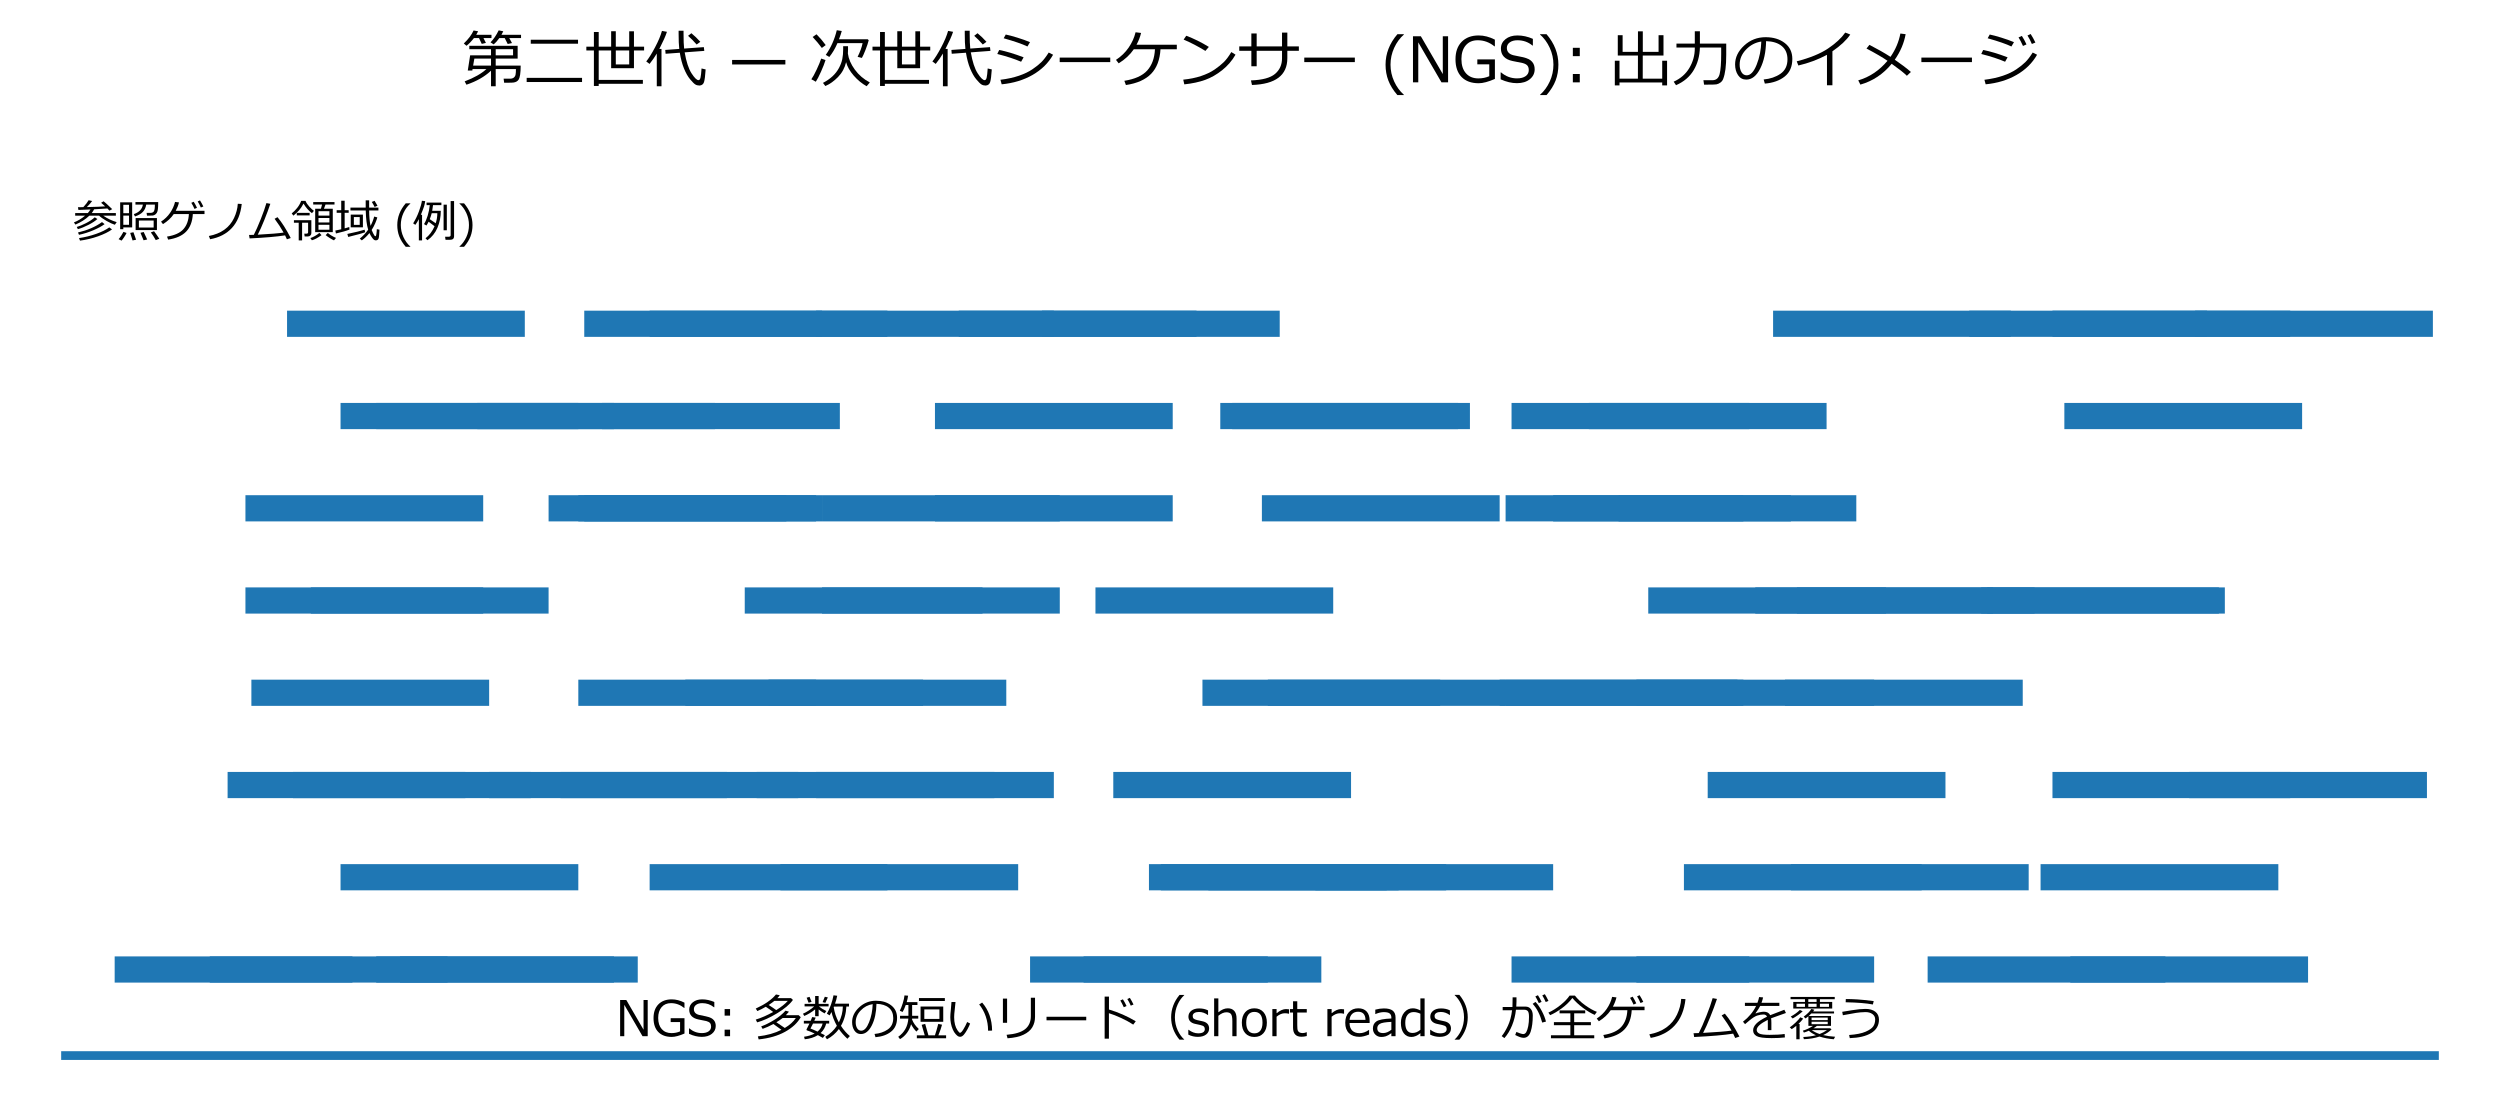 <?xml version="1.0" encoding="utf-8" standalone="no"?>
<!DOCTYPE svg PUBLIC "-//W3C//DTD SVG 1.1//EN"
  "http://www.w3.org/Graphics/SVG/1.1/DTD/svg11.dtd">
<svg xmlns:xlink="http://www.w3.org/1999/xlink" width="572.4pt" height="253.815pt" viewBox="0 0 572.4 253.815" xmlns="http://www.w3.org/2000/svg" version="1.1">
 <defs>
  <style type="text/css">*{stroke-linejoin: round; stroke-linecap: butt}</style>
 </defs>
 <g id="figure_1">
  <g id="patch_1">
   <path d="M 0 253.815 
L 572.4 253.815 
L 572.4 0 
L 0 0 
z
" style="fill: #ffffff"/>
  </g>
  <g id="axes_1">
   <g id="LineCollection_1">
    <path d="M 14.005 241.687 
L 558.395 241.687 
" clip-path="url(#p8b2cc145bf)" style="fill: none; stroke: #1f77b4; stroke-width: 2"/>
   </g>
   <g id="LineCollection_2">
    <path d="M 248.093 221.975 
L 302.532 221.975 
" clip-path="url(#p8b2cc145bf)" style="fill: none; stroke: #1f77b4; stroke-width: 6"/>
   </g>
   <g id="LineCollection_3">
    <path d="M 77.971 200.855 
L 132.41 200.855 
" clip-path="url(#p8b2cc145bf)" style="fill: none; stroke: #1f77b4; stroke-width: 6"/>
   </g>
   <g id="LineCollection_4">
    <path d="M 173.239 179.735 
L 227.678 179.735 
" clip-path="url(#p8b2cc145bf)" style="fill: none; stroke: #1f77b4; stroke-width: 6"/>
   </g>
   <g id="LineCollection_5">
    <path d="M 275.312 158.615 
L 329.751 158.615 
" clip-path="url(#p8b2cc145bf)" style="fill: none; stroke: #1f77b4; stroke-width: 6"/>
   </g>
   <g id="LineCollection_6">
    <path d="M 453.6 137.495 
L 508.039 137.495 
" clip-path="url(#p8b2cc145bf)" style="fill: none; stroke: #1f77b4; stroke-width: 6"/>
   </g>
   <g id="LineCollection_7">
    <path d="M 355.61 116.375 
L 410.049 116.375 
" clip-path="url(#p8b2cc145bf)" style="fill: none; stroke: #1f77b4; stroke-width: 6"/>
   </g>
   <g id="LineCollection_8">
    <path d="M 279.395 95.255 
L 333.834 95.255 
" clip-path="url(#p8b2cc145bf)" style="fill: none; stroke: #1f77b4; stroke-width: 6"/>
   </g>
   <g id="LineCollection_9">
    <path d="M 502.595 74.135 
L 557.034 74.135 
" clip-path="url(#p8b2cc145bf)" style="fill: none; stroke: #1f77b4; stroke-width: 6"/>
   </g>
   <g id="LineCollection_10">
    <path d="M 26.254 221.975 
L 80.693 221.975 
" clip-path="url(#p8b2cc145bf)" style="fill: none; stroke: #1f77b4; stroke-width: 6"/>
   </g>
   <g id="LineCollection_11">
    <path d="M 301.171 200.855 
L 355.61 200.855 
" clip-path="url(#p8b2cc145bf)" style="fill: none; stroke: #1f77b4; stroke-width: 6"/>
   </g>
   <g id="LineCollection_12">
    <path d="M 390.995 179.735 
L 445.434 179.735 
" clip-path="url(#p8b2cc145bf)" style="fill: none; stroke: #1f77b4; stroke-width: 6"/>
   </g>
   <g id="LineCollection_13">
    <path d="M 343.361 158.615 
L 397.8 158.615 
" clip-path="url(#p8b2cc145bf)" style="fill: none; stroke: #1f77b4; stroke-width: 6"/>
   </g>
   <g id="LineCollection_14">
    <path d="M 411.41 137.495 
L 465.849 137.495 
" clip-path="url(#p8b2cc145bf)" style="fill: none; stroke: #1f77b4; stroke-width: 6"/>
   </g>
   <g id="LineCollection_15">
    <path d="M 132.41 116.375 
L 186.849 116.375 
" clip-path="url(#p8b2cc145bf)" style="fill: none; stroke: #1f77b4; stroke-width: 6"/>
   </g>
   <g id="LineCollection_16">
    <path d="M 109.273 95.255 
L 163.712 95.255 
" clip-path="url(#p8b2cc145bf)" style="fill: none; stroke: #1f77b4; stroke-width: 6"/>
   </g>
   <g id="LineCollection_17">
    <path d="M 133.771 74.135 
L 188.21 74.135 
" clip-path="url(#p8b2cc145bf)" style="fill: none; stroke: #1f77b4; stroke-width: 6"/>
   </g>
   <g id="LineCollection_18">
    <path d="M 441.351 221.975 
L 495.79 221.975 
" clip-path="url(#p8b2cc145bf)" style="fill: none; stroke: #1f77b4; stroke-width: 6"/>
   </g>
   <g id="LineCollection_19">
    <path d="M 276.673 200.855 
L 331.112 200.855 
" clip-path="url(#p8b2cc145bf)" style="fill: none; stroke: #1f77b4; stroke-width: 6"/>
   </g>
   <g id="LineCollection_20">
    <path d="M 67.083 179.735 
L 121.522 179.735 
" clip-path="url(#p8b2cc145bf)" style="fill: none; stroke: #1f77b4; stroke-width: 6"/>
   </g>
   <g id="LineCollection_21">
    <path d="M 132.41 158.615 
L 186.849 158.615 
" clip-path="url(#p8b2cc145bf)" style="fill: none; stroke: #1f77b4; stroke-width: 6"/>
   </g>
   <g id="LineCollection_22">
    <path d="M 250.815 137.495 
L 305.254 137.495 
" clip-path="url(#p8b2cc145bf)" style="fill: none; stroke: #1f77b4; stroke-width: 6"/>
   </g>
   <g id="LineCollection_23">
    <path d="M 133.771 116.375 
L 188.21 116.375 
" clip-path="url(#p8b2cc145bf)" style="fill: none; stroke: #1f77b4; stroke-width: 6"/>
   </g>
   <g id="LineCollection_24">
    <path d="M 472.654 95.255 
L 527.093 95.255 
" clip-path="url(#p8b2cc145bf)" style="fill: none; stroke: #1f77b4; stroke-width: 6"/>
   </g>
   <g id="LineCollection_25">
    <path d="M 238.566 74.135 
L 293.005 74.135 
" clip-path="url(#p8b2cc145bf)" style="fill: none; stroke: #1f77b4; stroke-width: 6"/>
   </g>
   <g id="LineCollection_26">
    <path d="M 48.029 221.975 
L 102.468 221.975 
" clip-path="url(#p8b2cc145bf)" style="fill: none; stroke: #1f77b4; stroke-width: 6"/>
   </g>
   <g id="LineCollection_27">
    <path d="M 467.21 200.855 
L 521.649 200.855 
" clip-path="url(#p8b2cc145bf)" style="fill: none; stroke: #1f77b4; stroke-width: 6"/>
   </g>
   <g id="LineCollection_28">
    <path d="M 111.995 179.735 
L 166.434 179.735 
" clip-path="url(#p8b2cc145bf)" style="fill: none; stroke: #1f77b4; stroke-width: 6"/>
   </g>
   <g id="LineCollection_29">
    <path d="M 374.663 158.615 
L 429.102 158.615 
" clip-path="url(#p8b2cc145bf)" style="fill: none; stroke: #1f77b4; stroke-width: 6"/>
   </g>
   <g id="LineCollection_30">
    <path d="M 170.517 137.495 
L 224.956 137.495 
" clip-path="url(#p8b2cc145bf)" style="fill: none; stroke: #1f77b4; stroke-width: 6"/>
   </g>
   <g id="LineCollection_31">
    <path d="M 344.722 116.375 
L 399.161 116.375 
" clip-path="url(#p8b2cc145bf)" style="fill: none; stroke: #1f77b4; stroke-width: 6"/>
   </g>
   <g id="LineCollection_32">
    <path d="M 282.117 95.255 
L 336.556 95.255 
" clip-path="url(#p8b2cc145bf)" style="fill: none; stroke: #1f77b4; stroke-width: 6"/>
   </g>
   <g id="LineCollection_33">
    <path d="M 469.932 74.135 
L 524.371 74.135 
" clip-path="url(#p8b2cc145bf)" style="fill: none; stroke: #1f77b4; stroke-width: 6"/>
   </g>
   <g id="LineCollection_34">
    <path d="M 474.015 221.975 
L 528.454 221.975 
" clip-path="url(#p8b2cc145bf)" style="fill: none; stroke: #1f77b4; stroke-width: 6"/>
   </g>
   <g id="LineCollection_35">
    <path d="M 148.741 200.855 
L 203.18 200.855 
" clip-path="url(#p8b2cc145bf)" style="fill: none; stroke: #1f77b4; stroke-width: 6"/>
   </g>
   <g id="LineCollection_36">
    <path d="M 254.898 179.735 
L 309.337 179.735 
" clip-path="url(#p8b2cc145bf)" style="fill: none; stroke: #1f77b4; stroke-width: 6"/>
   </g>
   <g id="LineCollection_37">
    <path d="M 344.722 158.615 
L 399.161 158.615 
" clip-path="url(#p8b2cc145bf)" style="fill: none; stroke: #1f77b4; stroke-width: 6"/>
   </g>
   <g id="LineCollection_38">
    <path d="M 401.883 137.495 
L 456.322 137.495 
" clip-path="url(#p8b2cc145bf)" style="fill: none; stroke: #1f77b4; stroke-width: 6"/>
   </g>
   <g id="LineCollection_39">
    <path d="M 214.068 116.375 
L 268.507 116.375 
" clip-path="url(#p8b2cc145bf)" style="fill: none; stroke: #1f77b4; stroke-width: 6"/>
   </g>
   <g id="LineCollection_40">
    <path d="M 214.068 95.255 
L 268.507 95.255 
" clip-path="url(#p8b2cc145bf)" style="fill: none; stroke: #1f77b4; stroke-width: 6"/>
   </g>
   <g id="LineCollection_41">
    <path d="M 405.966 74.135 
L 460.405 74.135 
" clip-path="url(#p8b2cc145bf)" style="fill: none; stroke: #1f77b4; stroke-width: 6"/>
   </g>
   <g id="LineCollection_42">
    <path d="M 374.663 221.975 
L 429.102 221.975 
" clip-path="url(#p8b2cc145bf)" style="fill: none; stroke: #1f77b4; stroke-width: 6"/>
   </g>
   <g id="LineCollection_43">
    <path d="M 265.785 200.855 
L 320.224 200.855 
" clip-path="url(#p8b2cc145bf)" style="fill: none; stroke: #1f77b4; stroke-width: 6"/>
   </g>
   <g id="LineCollection_44">
    <path d="M 186.849 179.735 
L 241.288 179.735 
" clip-path="url(#p8b2cc145bf)" style="fill: none; stroke: #1f77b4; stroke-width: 6"/>
   </g>
   <g id="LineCollection_45">
    <path d="M 57.556 158.615 
L 111.995 158.615 
" clip-path="url(#p8b2cc145bf)" style="fill: none; stroke: #1f77b4; stroke-width: 6"/>
   </g>
   <g id="LineCollection_46">
    <path d="M 56.195 137.495 
L 110.634 137.495 
" clip-path="url(#p8b2cc145bf)" style="fill: none; stroke: #1f77b4; stroke-width: 6"/>
   </g>
   <g id="LineCollection_47">
    <path d="M 288.922 116.375 
L 343.361 116.375 
" clip-path="url(#p8b2cc145bf)" style="fill: none; stroke: #1f77b4; stroke-width: 6"/>
   </g>
   <g id="LineCollection_48">
    <path d="M 346.083 95.255 
L 400.522 95.255 
" clip-path="url(#p8b2cc145bf)" style="fill: none; stroke: #1f77b4; stroke-width: 6"/>
   </g>
   <g id="LineCollection_49">
    <path d="M 219.512 74.135 
L 273.951 74.135 
" clip-path="url(#p8b2cc145bf)" style="fill: none; stroke: #1f77b4; stroke-width: 6"/>
   </g>
   <g id="LineCollection_50">
    <path d="M 235.844 221.975 
L 290.283 221.975 
" clip-path="url(#p8b2cc145bf)" style="fill: none; stroke: #1f77b4; stroke-width: 6"/>
   </g>
   <g id="LineCollection_51">
    <path d="M 263.063 200.855 
L 317.502 200.855 
" clip-path="url(#p8b2cc145bf)" style="fill: none; stroke: #1f77b4; stroke-width: 6"/>
   </g>
   <g id="LineCollection_52">
    <path d="M 52.112 179.735 
L 106.551 179.735 
" clip-path="url(#p8b2cc145bf)" style="fill: none; stroke: #1f77b4; stroke-width: 6"/>
   </g>
   <g id="LineCollection_53">
    <path d="M 408.688 158.615 
L 463.127 158.615 
" clip-path="url(#p8b2cc145bf)" style="fill: none; stroke: #1f77b4; stroke-width: 6"/>
   </g>
   <g id="LineCollection_54">
    <path d="M 188.21 137.495 
L 242.649 137.495 
" clip-path="url(#p8b2cc145bf)" style="fill: none; stroke: #1f77b4; stroke-width: 6"/>
   </g>
   <g id="LineCollection_55">
    <path d="M 188.21 116.375 
L 242.649 116.375 
" clip-path="url(#p8b2cc145bf)" style="fill: none; stroke: #1f77b4; stroke-width: 6"/>
   </g>
   <g id="LineCollection_56">
    <path d="M 86.137 95.255 
L 140.576 95.255 
" clip-path="url(#p8b2cc145bf)" style="fill: none; stroke: #1f77b4; stroke-width: 6"/>
   </g>
   <g id="LineCollection_57">
    <path d="M 65.722 74.135 
L 120.161 74.135 
" clip-path="url(#p8b2cc145bf)" style="fill: none; stroke: #1f77b4; stroke-width: 6"/>
   </g>
   <g id="LineCollection_58">
    <path d="M 346.083 221.975 
L 400.522 221.975 
" clip-path="url(#p8b2cc145bf)" style="fill: none; stroke: #1f77b4; stroke-width: 6"/>
   </g>
   <g id="LineCollection_59">
    <path d="M 385.551 200.855 
L 439.99 200.855 
" clip-path="url(#p8b2cc145bf)" style="fill: none; stroke: #1f77b4; stroke-width: 6"/>
   </g>
   <g id="LineCollection_60">
    <path d="M 469.932 179.735 
L 524.371 179.735 
" clip-path="url(#p8b2cc145bf)" style="fill: none; stroke: #1f77b4; stroke-width: 6"/>
   </g>
   <g id="LineCollection_61">
    <path d="M 156.907 158.615 
L 211.346 158.615 
" clip-path="url(#p8b2cc145bf)" style="fill: none; stroke: #1f77b4; stroke-width: 6"/>
   </g>
   <g id="LineCollection_62">
    <path d="M 71.166 137.495 
L 125.605 137.495 
" clip-path="url(#p8b2cc145bf)" style="fill: none; stroke: #1f77b4; stroke-width: 6"/>
   </g>
   <g id="LineCollection_63">
    <path d="M 56.195 116.375 
L 110.634 116.375 
" clip-path="url(#p8b2cc145bf)" style="fill: none; stroke: #1f77b4; stroke-width: 6"/>
   </g>
   <g id="LineCollection_64">
    <path d="M 363.776 95.255 
L 418.215 95.255 
" clip-path="url(#p8b2cc145bf)" style="fill: none; stroke: #1f77b4; stroke-width: 6"/>
   </g>
   <g id="LineCollection_65">
    <path d="M 450.878 74.135 
L 505.317 74.135 
" clip-path="url(#p8b2cc145bf)" style="fill: none; stroke: #1f77b4; stroke-width: 6"/>
   </g>
   <g id="LineCollection_66">
    <path d="M 91.58 221.975 
L 146.02 221.975 
" clip-path="url(#p8b2cc145bf)" style="fill: none; stroke: #1f77b4; stroke-width: 6"/>
   </g>
   <g id="LineCollection_67">
    <path d="M 410.049 200.855 
L 464.488 200.855 
" clip-path="url(#p8b2cc145bf)" style="fill: none; stroke: #1f77b4; stroke-width: 6"/>
   </g>
   <g id="LineCollection_68">
    <path d="M 501.234 179.735 
L 555.673 179.735 
" clip-path="url(#p8b2cc145bf)" style="fill: none; stroke: #1f77b4; stroke-width: 6"/>
   </g>
   <g id="LineCollection_69">
    <path d="M 175.961 158.615 
L 230.4 158.615 
" clip-path="url(#p8b2cc145bf)" style="fill: none; stroke: #1f77b4; stroke-width: 6"/>
   </g>
   <g id="LineCollection_70">
    <path d="M 377.385 137.495 
L 431.824 137.495 
" clip-path="url(#p8b2cc145bf)" style="fill: none; stroke: #1f77b4; stroke-width: 6"/>
   </g>
   <g id="LineCollection_71">
    <path d="M 125.605 116.375 
L 180.044 116.375 
" clip-path="url(#p8b2cc145bf)" style="fill: none; stroke: #1f77b4; stroke-width: 6"/>
   </g>
   <g id="LineCollection_72">
    <path d="M 137.854 95.255 
L 192.293 95.255 
" clip-path="url(#p8b2cc145bf)" style="fill: none; stroke: #1f77b4; stroke-width: 6"/>
   </g>
   <g id="LineCollection_73">
    <path d="M 148.741 74.135 
L 203.18 74.135 
" clip-path="url(#p8b2cc145bf)" style="fill: none; stroke: #1f77b4; stroke-width: 6"/>
   </g>
   <g id="LineCollection_74">
    <path d="M 86.137 221.975 
L 140.576 221.975 
" clip-path="url(#p8b2cc145bf)" style="fill: none; stroke: #1f77b4; stroke-width: 6"/>
   </g>
   <g id="LineCollection_75">
    <path d="M 178.683 200.855 
L 233.122 200.855 
" clip-path="url(#p8b2cc145bf)" style="fill: none; stroke: #1f77b4; stroke-width: 6"/>
   </g>
   <g id="LineCollection_76">
    <path d="M 128.327 179.735 
L 182.766 179.735 
" clip-path="url(#p8b2cc145bf)" style="fill: none; stroke: #1f77b4; stroke-width: 6"/>
   </g>
   <g id="LineCollection_77">
    <path d="M 290.283 158.615 
L 344.722 158.615 
" clip-path="url(#p8b2cc145bf)" style="fill: none; stroke: #1f77b4; stroke-width: 6"/>
   </g>
   <g id="LineCollection_78">
    <path d="M 454.961 137.495 
L 509.4 137.495 
" clip-path="url(#p8b2cc145bf)" style="fill: none; stroke: #1f77b4; stroke-width: 6"/>
   </g>
   <g id="LineCollection_79">
    <path d="M 370.58 116.375 
L 425.02 116.375 
" clip-path="url(#p8b2cc145bf)" style="fill: none; stroke: #1f77b4; stroke-width: 6"/>
   </g>
   <g id="LineCollection_80">
    <path d="M 77.971 95.255 
L 132.41 95.255 
" clip-path="url(#p8b2cc145bf)" style="fill: none; stroke: #1f77b4; stroke-width: 6"/>
   </g>
   <g id="LineCollection_81">
    <path d="M 186.849 74.135 
L 241.288 74.135 
" clip-path="url(#p8b2cc145bf)" style="fill: none; stroke: #1f77b4; stroke-width: 6"/>
   </g>
   <g id="text_1">
    <!-- 参照ゲノム領域 (例) -->
    <g transform="translate(16.727 54.423) scale(0.1 -0.1)">
     <defs>
      <path id="Meiryo-53c2" d="M 2328 3150 
Q 1522 2372 334 1875 
L 125 2191 
Q 975 2522 1722 3150 
L 303 3150 
L 303 3522 
L 2109 3522 
Q 2328 3763 2491 4038 
L 766 3972 
L 700 4363 
Q 916 4363 1466 4372 
Q 1997 4947 2228 5363 
L 2731 5250 
Q 2497 4906 1972 4381 
Q 3778 4422 4591 4481 
Q 4347 4706 4016 4997 
L 4369 5213 
Q 4541 5103 5603 4088 
L 5213 3872 
Q 5075 4022 4909 4181 
Q 4275 4128 3013 4063 
Q 2872 3781 2669 3522 
L 6125 3522 
L 6125 3150 
L 4319 3150 
Q 5197 2541 6244 2228 
L 5981 1850 
Q 5509 1994 4798 2397 
Q 4088 2800 3728 3150 
L 2328 3150 
z
M 688 1222 
L 531 1538 
Q 1078 1691 1834 2072 
Q 2591 2453 3109 2919 
L 3481 2672 
Q 3025 2259 2214 1840 
Q 1403 1422 688 1222 
z
M 850 413 
L 706 747 
Q 2750 1225 4141 2234 
L 4513 1941 
Q 3922 1503 2919 1072 
Q 1916 641 850 413 
z
M 994 -422 
L 856 -56 
Q 2106 125 3307 548 
Q 4509 972 5184 1478 
L 5575 1184 
Q 4850 653 3594 204 
Q 2338 -244 994 -422 
z
" transform="scale(0.016)"/>
      <path id="Meiryo-7167" d="M 2613 3041 
L 2444 3372 
Q 3591 3769 3744 4738 
L 2678 4738 
L 2678 5103 
L 5934 5103 
Q 5934 4419 5892 4083 
Q 5850 3747 5740 3572 
Q 5631 3397 5482 3300 
Q 5334 3203 5167 3176 
Q 5000 3150 4519 3150 
L 4331 3150 
L 4272 3550 
L 4813 3550 
Q 5175 3550 5317 3773 
Q 5459 3997 5459 4738 
L 4219 4738 
Q 4125 4113 3748 3702 
Q 3372 3291 2613 3041 
z
M 941 1475 
L 941 1219 
L 491 1219 
L 491 5056 
L 2209 5056 
L 2209 1475 
L 941 1475 
z
M 1756 4706 
L 941 4706 
L 941 3509 
L 1756 3509 
L 1756 4706 
z
M 941 3166 
L 941 1841 
L 1756 1841 
L 1756 3166 
L 941 3166 
z
M 2703 1088 
L 2703 2806 
L 5753 2806 
L 5753 1088 
L 2703 1088 
z
M 3169 1453 
L 5284 1453 
L 5284 2453 
L 3169 2453 
L 3169 1453 
z
M 5584 -347 
Q 5209 338 4878 756 
L 5341 925 
Q 5653 519 6094 -153 
L 5584 -347 
z
M 688 -419 
L 269 -209 
Q 422 -47 639 283 
Q 856 613 963 834 
L 1406 678 
Q 1322 475 1069 92 
Q 816 -291 688 -419 
z
M 3841 -369 
Q 3672 56 3397 703 
L 3859 816 
Q 3966 603 4356 -256 
L 3841 -369 
z
M 2266 -394 
L 1928 684 
L 2391 781 
Q 2503 509 2769 -288 
L 2266 -394 
z
" transform="scale(0.016)"/>
      <path id="Meiryo-30b2" d="M 4641 3384 
Q 4547 1763 3683 872 
Q 2819 -19 1106 -275 
L 947 159 
Q 2563 413 3286 1214 
Q 4009 2016 4075 3384 
L 1913 3384 
Q 1331 2534 366 1944 
L 91 2297 
Q 881 2816 1387 3553 
Q 1894 4291 2094 5119 
L 2656 5050 
Q 2519 4453 2191 3847 
L 6309 3847 
L 6309 3384 
L 4641 3384 
z
M 6144 4466 
L 5784 4319 
Q 5572 4816 5338 5184 
L 5663 5338 
Q 5916 4947 6144 4466 
z
M 5234 4275 
L 4878 4116 
Q 4663 4606 4422 4991 
L 4763 5144 
Q 5031 4728 5234 4275 
z
" transform="scale(0.016)"/>
      <path id="Meiryo-30ce" d="M 5388 4825 
Q 5153 2669 3987 1401 
Q 2822 134 863 -219 
L 684 244 
Q 1991 491 2897 1141 
Q 3803 1791 4284 2812 
Q 4766 3834 4825 4856 
L 5388 4825 
z
" transform="scale(0.016)"/>
      <path id="Meiryo-30e0" d="M 5341 334 
Q 3566 53 263 -103 
L 184 391 
Q 459 394 866 409 
Q 1294 1231 1851 2632 
Q 2409 4034 2669 4953 
L 3231 4850 
Q 2878 3791 2361 2506 
Q 1844 1222 1428 431 
Q 4150 581 5128 734 
Q 4600 1691 3841 2706 
L 4256 2938 
Q 5175 1850 6150 -47 
L 5600 -231 
Q 5478 63 5341 334 
z
" transform="scale(0.016)"/>
      <path id="Meiryo-9818" d="M 3216 3841 
L 2934 3509 
Q 2231 4028 1731 4884 
Q 1438 4316 1089 3919 
Q 741 3522 278 3156 
L 41 3475 
Q 441 3784 819 4257 
Q 1197 4731 1394 5266 
L 2013 5266 
Q 2184 4850 2565 4436 
Q 2947 4022 3216 3841 
z
M 3397 794 
L 3397 4141 
L 4219 4141 
L 4381 4744 
L 3116 4744 
L 3116 5100 
L 6163 5100 
L 6163 4744 
L 4875 4744 
L 4650 4141 
L 5916 4141 
L 5916 794 
L 3397 794 
z
M 3872 3163 
L 5434 3163 
L 5434 3791 
L 3872 3791 
L 3872 3163 
z
M 3872 2184 
L 5434 2184 
L 5434 2822 
L 3872 2822 
L 3872 2184 
z
M 5434 1844 
L 3872 1844 
L 3872 1144 
L 5434 1144 
L 5434 1844 
z
M 766 3188 
L 766 3553 
L 2606 3553 
L 2606 3188 
L 766 3188 
z
M 1041 -388 
L 1041 2144 
L 356 2144 
L 356 2503 
L 2850 2503 
L 2850 656 
Q 2850 450 2709 314 
Q 2569 178 2359 178 
L 1891 178 
L 1838 578 
L 2156 578 
Q 2384 578 2384 788 
L 2384 2144 
L 1525 2144 
L 1525 -388 
L 1041 -388 
z
M 2925 -369 
L 2709 -56 
Q 3372 166 4003 688 
L 4303 363 
Q 3503 -219 2925 -369 
z
M 6091 -381 
Q 5866 -291 5480 -45 
Q 5094 200 4897 369 
L 5203 681 
Q 5713 250 6378 -31 
L 6091 -381 
z
" transform="scale(0.016)"/>
      <path id="Meiryo-57df" d="M 5228 1106 
Q 5294 919 5444 626 
Q 5594 334 5651 271 
Q 5709 209 5763 209 
L 5772 209 
Q 5875 228 5909 538 
L 5909 534 
L 5947 881 
Q 5966 1069 5969 1222 
L 6347 1144 
L 6306 466 
Q 6284 97 6237 -65 
Q 6191 -228 6087 -303 
Q 5984 -378 5825 -378 
Q 5691 -378 5583 -312 
Q 5475 -247 5272 33 
Q 5069 313 4913 669 
Q 4422 50 3822 -384 
L 3528 -134 
Q 4206 403 4731 1147 
Q 4419 2131 4384 3894 
L 2194 3894 
L 2194 4303 
L 4378 4303 
L 4375 5350 
L 4872 5350 
L 4869 4513 
L 4869 4303 
L 6197 4303 
L 6197 3894 
L 4872 3894 
Q 4881 2603 5069 1694 
Q 5409 2322 5591 3025 
L 6041 2906 
Q 5978 2628 5747 2084 
Q 5516 1541 5228 1106 
z
M 119 603 
L 28 1022 
Q 419 1094 875 1203 
L 875 3559 
L 222 3559 
L 222 3938 
L 875 3938 
L 875 5291 
L 1366 5291 
L 1366 3938 
L 1941 3938 
L 1941 3559 
L 1366 3559 
L 1366 1331 
Q 1794 1450 2025 1528 
L 2056 1163 
Q 1363 884 119 603 
z
M 5650 4397 
Q 5516 4691 5250 5119 
L 5650 5278 
Q 5797 5047 6066 4572 
L 5650 4397 
z
M 2234 1484 
L 2234 3306 
L 3978 3306 
L 3978 1484 
L 2234 1484 
z
M 3522 2953 
L 2684 2953 
L 2684 1838 
L 3522 1838 
L 3522 2953 
z
M 1875 106 
L 1750 538 
Q 3453 894 4219 1144 
L 4303 784 
Q 3731 556 1875 106 
z
" transform="scale(0.016)"/>
      <path id="Meiryo-20" transform="scale(0.016)"/>
      <path id="Meiryo-28" d="M 2397 -1303 
L 1731 -1303 
Q 1094 -563 808 184 
Q 522 931 522 1809 
Q 522 3506 1731 4919 
L 2397 4919 
L 2397 4888 
Q 1775 4341 1401 3523 
Q 1028 2706 1028 1809 
Q 1028 909 1400 95 
Q 1772 -719 2397 -1272 
L 2397 -1303 
z
" transform="scale(0.016)"/>
      <path id="Meiryo-4f8b" d="M 863 -388 
L 863 2656 
Q 625 2197 359 1838 
L 47 2053 
Q 538 2838 883 3781 
Q 1228 4725 1300 5284 
L 1772 5231 
Q 1716 4822 1606 4473 
Q 1497 4125 1153 3281 
L 1322 3281 
L 1322 -388 
L 863 -388 
z
M 5309 -303 
L 4681 -303 
L 4616 141 
L 5153 141 
Q 5413 141 5413 363 
L 5413 5244 
L 5903 5244 
L 5903 191 
Q 5903 -303 5309 -303 
z
M 2091 -363 
L 1816 -81 
Q 2625 528 3113 1641 
Q 2694 1981 2259 2288 
Q 2109 1981 1947 1741 
L 1600 1947 
Q 1897 2400 2125 3150 
Q 2353 3900 2425 4663 
L 1966 4663 
L 1966 5022 
L 4088 5022 
L 4088 4663 
L 2891 4663 
Q 2844 4244 2772 3847 
L 4003 3847 
Q 4003 2544 3522 1420 
Q 3041 297 2091 -363 
z
M 3275 2066 
Q 3506 2778 3506 3503 
L 2700 3503 
Q 2600 3084 2422 2650 
Q 3078 2225 3275 2066 
z
M 4403 1066 
L 4403 4722 
L 4866 4722 
L 4866 1066 
L 4403 1066 
z
" transform="scale(0.016)"/>
      <path id="Meiryo-29" d="M 1081 -1303 
L 416 -1303 
L 416 -1272 
Q 1044 -713 1414 98 
Q 1784 909 1784 1809 
Q 1784 2706 1412 3520 
Q 1041 4334 416 4888 
L 416 4919 
L 1081 4919 
Q 2291 3506 2291 1809 
Q 2291 934 2008 190 
Q 1725 -553 1081 -1303 
z
" transform="scale(0.016)"/>
     </defs>
     <use xlink:href="#Meiryo-53c2"/>
     <use xlink:href="#Meiryo-7167" transform="translate(100 0)"/>
     <use xlink:href="#Meiryo-30b2" transform="translate(200 0)"/>
     <use xlink:href="#Meiryo-30ce" transform="translate(300 0)"/>
     <use xlink:href="#Meiryo-30e0" transform="translate(400 0)"/>
     <use xlink:href="#Meiryo-9818" transform="translate(500 0)"/>
     <use xlink:href="#Meiryo-57df" transform="translate(600 0)"/>
     <use xlink:href="#Meiryo-20" transform="translate(700 0)"/>
     <use xlink:href="#Meiryo-28" transform="translate(733.984 0)"/>
     <use xlink:href="#Meiryo-4f8b" transform="translate(777.93 0)"/>
     <use xlink:href="#Meiryo-29" transform="translate(877.93 0)"/>
    </g>
   </g>
   <g id="text_2">
    <!-- NGS: 多数の短いリード（short reads）が全ゲノムを覆う -->
    <g transform="translate(140.966 237.252) scale(0.11 -0.11)">
     <defs>
      <path id="Meiryo-4e" d="M 4166 0 
L 3491 0 
L 1119 4088 
L 1119 0 
L 578 0 
L 578 4709 
L 1384 4709 
L 3625 847 
L 3625 4709 
L 4166 4709 
L 4166 0 
z
" transform="scale(0.016)"/>
      <path id="Meiryo-47" d="M 4319 350 
Q 3306 -91 2663 -91 
Q 1538 -91 914 546 
Q 291 1184 291 2359 
Q 291 3500 925 4147 
Q 1559 4794 2663 4794 
Q 3478 4794 4316 4366 
L 4316 3681 
L 4272 3681 
Q 3506 4303 2563 4303 
Q 1788 4303 1342 3784 
Q 897 3266 897 2378 
Q 897 1450 1361 926 
Q 1825 403 2634 403 
Q 3228 403 3744 628 
L 3744 1841 
L 2522 1841 
L 2522 2347 
L 4319 2347 
L 4319 350 
z
" transform="scale(0.016)"/>
      <path id="Meiryo-53" d="M 2022 -84 
Q 1228 -84 356 309 
L 356 1019 
L 397 1019 
Q 1116 406 2028 406 
Q 2591 406 2911 636 
Q 3231 866 3231 1247 
Q 3231 1541 3095 1708 
Q 2959 1875 2622 1969 
L 1572 2181 
Q 988 2303 686 2623 
Q 384 2944 384 3456 
Q 384 4038 853 4416 
Q 1322 4794 2075 4794 
Q 2863 4794 3650 4447 
L 3650 3763 
L 3606 3763 
Q 2956 4303 2075 4303 
Q 1588 4303 1289 4087 
Q 991 3872 991 3522 
Q 991 2938 1672 2769 
Q 2066 2697 2548 2589 
Q 3031 2481 3239 2364 
Q 3447 2247 3576 2097 
Q 3706 1947 3770 1756 
Q 3834 1566 3834 1334 
Q 3834 722 3337 319 
Q 2841 -84 2022 -84 
z
" transform="scale(0.016)"/>
      <path id="Meiryo-3a" d="M 1731 2678 
L 1022 2678 
L 1022 3531 
L 1731 3531 
L 1731 2678 
z
M 1731 0 
L 1022 0 
L 1022 853 
L 1731 853 
L 1731 0 
z
" transform="scale(0.016)"/>
      <path id="Meiryo-591a" d="M 5100 4722 
Q 4481 3850 3043 2984 
Q 1606 2119 447 1803 
L 263 2163 
Q 1375 2503 2525 3159 
Q 2181 3425 1569 3831 
Q 991 3491 472 3272 
L 263 3597 
Q 2066 4422 2894 5431 
L 3384 5334 
Q 3247 5122 3066 4950 
L 4853 4950 
L 5100 4722 
z
M 4434 4597 
L 2688 4597 
Q 2338 4319 1944 4063 
Q 2525 3694 2928 3397 
Q 3903 4000 4434 4597 
z
M 6119 2475 
Q 5481 1350 4072 572 
Q 2663 -206 641 -416 
L 538 -25 
Q 2325 178 3606 834 
Q 3153 1181 2556 1588 
Q 1834 1191 1156 953 
L 969 1275 
Q 1788 1578 2670 2120 
Q 3553 2663 4134 3325 
L 4578 3194 
Q 4403 2963 4178 2731 
L 5850 2731 
L 6119 2475 
z
M 5478 2372 
L 3769 2372 
Q 3391 2084 2947 1816 
Q 3369 1547 4041 1072 
Q 5019 1659 5478 2372 
z
" transform="scale(0.016)"/>
      <path id="Meiryo-6570" d="M 4825 931 
Q 4203 97 3278 -403 
L 3056 -81 
Q 4009 500 4566 1353 
Q 4038 2316 3869 3147 
Q 3744 2897 3625 2713 
L 3266 2934 
Q 3550 3397 3792 4086 
Q 4034 4775 4128 5322 
L 4609 5263 
Q 4516 4763 4325 4231 
L 6144 4231 
L 6144 3866 
L 5803 3866 
Q 5731 2459 5097 1350 
Q 5603 559 6256 22 
L 5934 -331 
Q 5269 284 4825 931 
z
M 4822 1800 
Q 5328 2797 5344 3863 
L 4181 3853 
L 4153 3781 
Q 4303 2741 4822 1800 
z
M 322 2634 
L 156 2928 
Q 456 3053 892 3331 
Q 1328 3609 1619 3881 
L 366 3881 
L 366 4206 
L 1738 4206 
L 1738 5231 
L 2194 5231 
L 2194 4206 
L 3488 4206 
L 3488 3881 
L 2222 3881 
Q 2650 3534 3194 3278 
L 2972 2966 
Q 2656 3125 2194 3481 
L 2194 2606 
L 1738 2606 
L 1738 3491 
Q 1031 2925 322 2634 
z
M 3069 4344 
L 2709 4434 
L 2997 5134 
L 3391 5050 
L 3069 4344 
z
M 888 4356 
L 634 5009 
L 1013 5122 
L 1275 4469 
L 888 4356 
z
M 2094 141 
Q 1378 -300 388 -397 
L 294 -69 
Q 1113 50 1675 347 
Q 984 675 688 753 
Q 616 753 616 866 
Q 616 888 628 909 
Q 784 1188 1000 1653 
L 269 1653 
L 269 2006 
L 1156 2006 
Q 1300 2338 1353 2491 
L 1809 2419 
Q 1753 2278 1628 2006 
L 3566 2006 
L 3566 1653 
L 3178 1653 
Q 3000 919 2450 409 
Q 2809 238 3003 134 
L 2744 -219 
Q 2522 -78 2094 141 
z
M 2053 597 
Q 2572 1038 2713 1653 
L 1466 1653 
Q 1219 1138 1131 1000 
Q 1372 919 2053 597 
z
" transform="scale(0.016)"/>
      <path id="Meiryo-306e" d="M 3338 -128 
L 3216 294 
Q 4222 384 4936 878 
Q 5650 1372 5650 2353 
Q 5650 3228 5073 3706 
Q 4497 4184 3466 4213 
Q 3431 2531 2862 1406 
Q 2294 281 1438 281 
Q 906 281 601 732 
Q 297 1184 297 1834 
Q 297 2906 1222 3761 
Q 2147 4616 3413 4616 
Q 4603 4616 5375 4020 
Q 6147 3425 6147 2394 
Q 6147 1219 5369 597 
Q 4591 -25 3338 -128 
z
M 2975 4172 
Q 2069 4034 1416 3351 
Q 763 2669 763 1809 
Q 763 1353 953 1036 
Q 1144 719 1484 719 
Q 2069 719 2503 1811 
Q 2938 2903 2975 4172 
z
" transform="scale(0.016)"/>
      <path id="Meiryo-77ed" d="M 281 -381 
L 47 -75 
Q 1247 769 1366 2294 
L 281 2294 
L 281 2659 
L 1372 2659 
L 1372 4063 
L 1025 4063 
Q 800 3438 616 3156 
L 250 3313 
Q 434 3650 628 4261 
Q 822 4872 863 5309 
L 1334 5272 
Q 1269 4834 1150 4434 
L 2547 4434 
L 2547 4063 
L 1856 4063 
L 1856 2659 
L 2653 2659 
L 2653 2294 
L 1853 2294 
Q 1853 2253 1844 2181 
Q 2091 1522 2725 934 
L 2409 603 
Q 2003 1009 1722 1553 
Q 1341 247 281 -381 
z
M 2744 4578 
L 2744 4963 
L 6113 4963 
L 6113 4578 
L 2744 4578 
z
M 2953 1875 
L 2953 3859 
L 5903 3859 
L 5903 1875 
L 2953 1875 
z
M 5406 3488 
L 3441 3488 
L 3441 2247 
L 5406 2247 
L 5406 3488 
z
M 2469 -266 
L 2469 113 
L 3497 113 
Q 3253 1016 3097 1484 
L 3553 1603 
Q 3725 1034 3975 113 
L 4819 113 
Q 5031 719 5256 1603 
L 5747 1497 
Q 5609 953 5269 113 
L 6275 113 
L 6275 -266 
L 2469 -266 
z
" transform="scale(0.016)"/>
      <path id="Meiryo-3044" d="M 3150 1650 
Q 3044 1353 2814 925 
Q 2584 497 2345 211 
Q 2106 -75 1850 -75 
Q 1694 -75 1572 0 
Q 1450 75 1253 290 
Q 1056 506 892 882 
Q 728 1259 650 1671 
Q 572 2084 572 2475 
Q 572 2825 644 3466 
Q 719 4138 725 4447 
L 1250 4447 
Q 1238 4166 1150 3466 
Q 1072 2841 1072 2478 
Q 1072 1934 1186 1501 
Q 1300 1069 1517 756 
Q 1734 444 1834 444 
Q 1997 444 2272 889 
Q 2547 1334 2766 1850 
L 3150 1650 
z
M 6009 731 
L 5484 716 
L 5484 772 
Q 5484 1697 5184 2572 
Q 4884 3447 4328 4134 
L 4713 4378 
Q 5988 2919 6009 731 
z
" transform="scale(0.016)"/>
      <path id="Meiryo-30ea" d="M 5344 2509 
Q 5344 1775 4997 1176 
Q 4650 578 3848 197 
Q 3047 -184 1766 -269 
L 1644 184 
Q 3294 316 4047 912 
Q 4800 1509 4800 2631 
L 4800 5003 
L 5344 5003 
L 5344 2509 
z
M 1709 1741 
L 1166 1741 
L 1166 4897 
L 1709 4897 
L 1709 1741 
z
" transform="scale(0.016)"/>
      <path id="Meiryo-30fc" d="M 5756 2069 
L 588 2069 
L 588 2531 
L 5756 2531 
L 5756 2069 
z
" transform="scale(0.016)"/>
      <path id="Meiryo-30c9" d="M 5947 1944 
L 5619 1509 
Q 4969 1944 4066 2362 
Q 3163 2781 2456 2994 
L 2456 -322 
L 1900 -322 
L 1900 5150 
L 2463 5150 
L 2463 3475 
Q 4316 2919 5947 1944 
z
M 5656 4122 
L 5300 3975 
Q 5100 4447 4850 4838 
L 5178 4991 
Q 5425 4609 5656 4122 
z
M 4750 3928 
L 4391 3769 
Q 4163 4288 3938 4647 
L 4275 4800 
Q 4550 4375 4750 3928 
z
" transform="scale(0.016)"/>
      <path id="Meiryo-ff08" d="M 6003 -453 
L 5388 -453 
Q 4300 853 4300 2459 
Q 4300 4053 5388 5369 
L 6003 5369 
L 6003 5338 
Q 5491 4863 5169 4178 
Q 4788 3366 4788 2459 
Q 4788 1547 5169 731 
Q 5491 47 6003 -428 
L 6003 -453 
z
" transform="scale(0.016)"/>
      <path id="Meiryo-73" d="M 1528 -84 
Q 866 -84 284 206 
L 284 844 
L 306 844 
Q 938 375 1559 375 
Q 2431 375 2431 925 
Q 2431 1141 2315 1259 
Q 2200 1378 1834 1463 
Q 1528 1522 1131 1615 
Q 734 1709 517 1945 
Q 300 2181 300 2550 
Q 300 3019 681 3317 
Q 1063 3616 1700 3616 
Q 2356 3616 2853 3359 
L 2853 2753 
L 2831 2753 
Q 2284 3156 1672 3156 
Q 1294 3156 1075 3017 
Q 856 2878 856 2631 
Q 856 2413 973 2297 
Q 1091 2181 1441 2094 
L 2131 1944 
Q 2559 1850 2775 1614 
Q 2991 1378 2991 1003 
Q 2991 519 2594 217 
Q 2197 -84 1528 -84 
z
" transform="scale(0.016)"/>
      <path id="Meiryo-68" d="M 3450 0 
L 2900 0 
L 2900 1975 
Q 2900 2666 2719 2889 
Q 2538 3113 2122 3113 
Q 1634 3113 1081 2659 
L 1081 0 
L 531 0 
L 531 4919 
L 1081 4919 
L 1081 3109 
Q 1700 3631 2309 3631 
Q 2856 3631 3153 3289 
Q 3450 2947 3450 2300 
L 3450 0 
z
" transform="scale(0.016)"/>
      <path id="Meiryo-6f" d="M 1900 -97 
Q 1147 -97 709 401 
Q 272 900 272 1763 
Q 272 2625 712 3128 
Q 1153 3631 1900 3631 
Q 2647 3631 3087 3131 
Q 3528 2631 3528 1763 
Q 3528 894 3089 398 
Q 2650 -97 1900 -97 
z
M 1900 3163 
Q 1391 3163 1116 2803 
Q 841 2444 841 1763 
Q 841 1091 1116 731 
Q 1391 372 1900 372 
Q 2409 372 2684 731 
Q 2959 1091 2959 1763 
Q 2959 3163 1900 3163 
z
" transform="scale(0.016)"/>
      <path id="Meiryo-72" d="M 531 0 
L 531 3531 
L 1081 3531 
L 1081 2988 
Q 1744 3531 2303 3531 
Q 2500 3531 2700 3500 
L 2700 2925 
L 2678 2925 
Q 2419 2988 2153 2988 
Q 1622 2988 1081 2538 
L 1081 0 
L 531 0 
z
" transform="scale(0.016)"/>
      <path id="Meiryo-74" d="M 1647 -69 
Q 553 -69 553 1134 
L 553 3081 
L 150 3081 
L 150 3531 
L 556 3531 
L 556 4547 
L 1103 4547 
L 1103 3531 
L 2341 3531 
L 2341 3081 
L 1103 3081 
L 1103 1447 
Q 1103 891 1179 727 
Q 1256 563 1412 486 
Q 1569 409 1813 409 
Q 2044 409 2322 522 
L 2341 522 
L 2341 22 
Q 1969 -69 1647 -69 
z
" transform="scale(0.016)"/>
      <path id="Meiryo-65" d="M 834 2131 
L 2906 2131 
Q 2881 3184 1941 3184 
Q 1466 3184 1172 2903 
Q 878 2622 834 2131 
z
M 2125 -81 
Q 1244 -81 758 395 
Q 272 872 272 1744 
Q 272 2609 737 3120 
Q 1203 3631 1972 3631 
Q 2672 3631 3058 3212 
Q 3444 2794 3444 2019 
L 3444 1716 
L 834 1716 
Q 834 1078 1179 736 
Q 1525 394 2134 394 
Q 2741 394 3347 816 
L 3372 816 
L 3372 219 
Q 2619 -81 2125 -81 
z
" transform="scale(0.016)"/>
      <path id="Meiryo-61" d="M 2663 841 
L 2663 1866 
Q 1497 1813 1164 1608 
Q 831 1403 831 1044 
Q 831 409 1600 409 
Q 2122 409 2663 841 
z
M 2663 0 
L 2663 394 
Q 2222 75 1937 -11 
Q 1653 -97 1359 -97 
Q 888 -97 575 215 
Q 263 528 263 1009 
Q 263 1625 727 1936 
Q 1191 2247 2663 2306 
L 2663 2413 
Q 2663 2781 2444 2957 
Q 2225 3134 1675 3134 
Q 1191 3134 597 2884 
L 572 2884 
L 572 3456 
Q 1156 3616 1697 3616 
Q 2481 3616 2845 3323 
Q 3209 3031 3209 2416 
L 3209 0 
L 2663 0 
z
" transform="scale(0.016)"/>
      <path id="Meiryo-64" d="M 2813 838 
L 2813 2928 
Q 2350 3141 1947 3141 
Q 1428 3141 1137 2777 
Q 847 2413 847 1753 
Q 847 422 1800 422 
Q 2334 422 2813 838 
z
M 2813 0 
L 2813 391 
Q 2209 -97 1644 -97 
Q 1019 -97 648 393 
Q 278 884 278 1734 
Q 278 2575 725 3103 
Q 1172 3631 1828 3631 
Q 2288 3631 2813 3353 
L 2813 4919 
L 3363 4919 
L 3363 0 
L 2813 0 
z
" transform="scale(0.016)"/>
      <path id="Meiryo-ff09" d="M 2059 2463 
Q 2059 856 972 -450 
L 359 -450 
L 359 -425 
Q 872 50 1194 734 
Q 1575 1550 1575 2463 
Q 1575 3369 1194 4181 
Q 872 4866 359 5341 
L 359 5375 
L 972 5375 
Q 2059 4059 2059 2463 
z
" transform="scale(0.016)"/>
      <path id="Meiryo-304c" d="M 2150 4494 
Q 2150 4213 2122 3853 
L 3322 3853 
Q 3766 3853 4017 3536 
Q 4269 3219 4269 2706 
Q 4269 1447 4003 619 
Q 3738 -209 3072 -209 
Q 2684 -209 1984 159 
L 2138 556 
Q 2306 475 2607 376 
Q 2909 278 3022 278 
Q 3278 275 3429 548 
Q 3581 822 3679 1317 
Q 3778 1813 3778 2494 
Q 3778 3116 3611 3280 
Q 3444 3444 3169 3444 
L 2081 3444 
Q 1972 2381 1576 1406 
Q 1181 431 578 -244 
L 225 13 
Q 631 494 1032 1351 
Q 1434 2209 1575 3378 
L 353 3378 
L 353 3797 
L 1625 3797 
Q 1647 4016 1647 5056 
L 2150 5056 
L 2150 4494 
z
M 5984 1903 
L 5497 1775 
Q 5072 3341 4256 4213 
L 4622 4463 
Q 5050 4025 5444 3279 
Q 5838 2534 5984 1903 
z
M 6313 4591 
L 5953 4444 
Q 5744 4928 5506 5309 
L 5838 5469 
Q 6053 5134 6313 4591 
z
M 5416 4463 
L 5056 4303 
Q 4831 4806 4603 5178 
L 4941 5334 
Q 5213 4913 5416 4463 
z
" transform="scale(0.016)"/>
      <path id="Meiryo-5168" d="M 6075 2775 
Q 5391 3063 4553 3686 
Q 3716 4309 3172 4975 
Q 2619 4241 1801 3639 
Q 984 3038 278 2738 
L 50 3069 
Q 847 3428 1625 4053 
Q 2403 4678 2806 5281 
L 3503 5281 
Q 4013 4622 4828 4033 
Q 5644 3444 6356 3169 
L 6075 2775 
z
M 384 -266 
L 384 125 
L 2909 125 
L 2909 1431 
L 769 1431 
L 769 1828 
L 2909 1828 
L 2909 2978 
L 1506 2978 
L 1506 3356 
L 4841 3356 
L 4841 2978 
L 3406 2978 
L 3406 1828 
L 5578 1828 
L 5578 1431 
L 3406 1431 
L 3406 125 
L 6016 125 
L 6016 -266 
L 384 -266 
z
" transform="scale(0.016)"/>
      <path id="Meiryo-3092" d="M 4059 794 
L 3597 794 
L 3597 1819 
Q 3597 2000 3588 2128 
Q 2150 1406 2150 819 
Q 2150 525 2472 351 
Q 2794 178 3828 178 
Q 5056 178 5788 294 
L 5819 -159 
Q 5075 -247 4100 -247 
Q 2597 -247 2140 15 
Q 1684 278 1684 766 
Q 1681 1200 2086 1625 
Q 2491 2050 3494 2544 
Q 3366 2825 3034 2825 
Q 2659 2825 2226 2689 
Q 1794 2553 1153 2006 
L 634 1569 
L 366 1888 
Q 1509 2775 2072 3938 
L 616 3938 
L 616 4344 
L 2244 4344 
Q 2388 4716 2466 5094 
L 2984 5050 
Q 2906 4691 2772 4344 
L 5094 4344 
L 5094 3938 
L 2606 3938 
Q 2431 3578 1997 2988 
L 2044 2963 
Q 2166 3041 2525 3114 
Q 2884 3188 3078 3188 
Q 3684 3188 3906 2734 
L 5747 3444 
L 5953 3022 
Q 5303 2809 4022 2331 
Q 4059 2097 4059 1741 
L 4059 794 
z
" transform="scale(0.016)"/>
      <path id="Meiryo-8986" d="M 2181 4463 
L 2181 4816 
L 303 4816 
L 303 5109 
L 6053 5109 
L 6053 4816 
L 4122 4816 
L 4122 4463 
L 5722 4463 
L 5722 3600 
L 656 3600 
L 656 4463 
L 2181 4463 
z
M 2613 4816 
L 2613 4463 
L 3691 4463 
L 3691 4816 
L 2613 4816 
z
M 2181 3822 
L 2181 4228 
L 1078 4228 
L 1078 3822 
L 2181 3822 
z
M 2613 4228 
L 2613 3822 
L 3691 3822 
L 3691 4228 
L 2613 4228 
z
M 5303 4228 
L 4122 4228 
L 4122 3822 
L 5303 3822 
L 5303 4228 
z
M 2681 713 
Q 2319 553 2038 475 
L 1903 722 
Q 2559 906 3219 1344 
L 2625 1344 
L 2625 2597 
Q 2419 2419 2253 2309 
L 2013 2544 
Q 2744 3088 3013 3550 
L 3403 3444 
Q 3347 3347 3244 3222 
L 5963 3222 
L 5963 2956 
L 3003 2956 
Q 2831 2778 2669 2634 
L 5566 2634 
L 5566 1344 
L 3728 1344 
Q 3534 1178 3288 1034 
L 5459 1034 
L 5634 894 
Q 5244 475 4547 150 
Q 5247 -19 6100 -69 
L 5928 -394 
Q 4969 -328 4066 -44 
Q 3172 -347 2038 -388 
L 1959 -100 
Q 2903 -63 3603 128 
Q 3038 381 2681 713 
z
M 3038 2088 
L 5141 2088 
L 5141 2425 
L 3038 2425 
L 3038 2088 
z
M 5141 1884 
L 3038 1884 
L 3038 1559 
L 5141 1559 
L 5141 1884 
z
M 4084 284 
Q 4563 466 5047 794 
L 3059 794 
Q 3488 488 4084 284 
z
M 578 2309 
L 328 2556 
Q 1031 2934 1516 3419 
L 1881 3244 
Q 1688 3047 1283 2756 
Q 878 2466 578 2309 
z
M 1053 -394 
L 1053 1359 
Q 681 1050 453 919 
L 203 1159 
Q 566 1397 986 1800 
Q 1406 2203 1575 2466 
L 1947 2291 
Q 1728 1975 1328 1597 
L 1484 1597 
L 1484 -394 
L 1053 -394 
z
" transform="scale(0.016)"/>
      <path id="Meiryo-3046" d="M 4872 4569 
L 4763 4128 
Q 3534 4369 1222 4416 
L 1244 4838 
Q 1931 4838 2725 4789 
Q 3519 4741 4872 4569 
z
M 1759 -250 
L 1672 159 
Q 3056 256 3812 584 
Q 4569 913 4816 1289 
Q 5063 1666 5063 2181 
Q 5063 2628 4706 2883 
Q 4350 3138 3797 3138 
Q 3500 3138 3150 3105 
Q 2800 3072 2565 3034 
Q 2331 2997 859 2728 
L 775 3175 
L 1997 3375 
Q 2575 3472 3014 3512 
Q 3453 3553 3803 3553 
Q 4603 3553 5079 3189 
Q 5556 2825 5556 2156 
Q 5556 1031 4551 418 
Q 3547 -194 1759 -250 
z
" transform="scale(0.016)"/>
     </defs>
     <use xlink:href="#Meiryo-4e"/>
     <use xlink:href="#Meiryo-47" transform="translate(74.121 0)"/>
     <use xlink:href="#Meiryo-53" transform="translate(146.924 0)"/>
     <use xlink:href="#Meiryo-3a" transform="translate(210.4 0)"/>
     <use xlink:href="#Meiryo-20" transform="translate(253.369 0)"/>
     <use xlink:href="#Meiryo-591a" transform="translate(287.354 0)"/>
     <use xlink:href="#Meiryo-6570" transform="translate(387.354 0)"/>
     <use xlink:href="#Meiryo-306e" transform="translate(487.354 0)"/>
     <use xlink:href="#Meiryo-77ed" transform="translate(587.354 0)"/>
     <use xlink:href="#Meiryo-3044" transform="translate(687.354 0)"/>
     <use xlink:href="#Meiryo-30ea" transform="translate(787.354 0)"/>
     <use xlink:href="#Meiryo-30fc" transform="translate(887.354 0)"/>
     <use xlink:href="#Meiryo-30c9" transform="translate(987.354 0)"/>
     <use xlink:href="#Meiryo-ff08" transform="translate(1087.354 0)"/>
     <use xlink:href="#Meiryo-73" transform="translate(1187.354 0)"/>
     <use xlink:href="#Meiryo-68" transform="translate(1237.158 0)"/>
     <use xlink:href="#Meiryo-6f" transform="translate(1298.975 0)"/>
     <use xlink:href="#Meiryo-72" transform="translate(1358.35 0)"/>
     <use xlink:href="#Meiryo-74" transform="translate(1401.033 0)"/>
     <use xlink:href="#Meiryo-20" transform="translate(1438.924 0)"/>
     <use xlink:href="#Meiryo-72" transform="translate(1472.908 0)"/>
     <use xlink:href="#Meiryo-65" transform="translate(1514.217 0)"/>
     <use xlink:href="#Meiryo-61" transform="translate(1571.932 0)"/>
     <use xlink:href="#Meiryo-64" transform="translate(1629.939 0)"/>
     <use xlink:href="#Meiryo-73" transform="translate(1690.779 0)"/>
     <use xlink:href="#Meiryo-ff09" transform="translate(1740.584 0)"/>
     <use xlink:href="#Meiryo-304c" transform="translate(1840.584 0)"/>
     <use xlink:href="#Meiryo-5168" transform="translate(1940.584 0)"/>
     <use xlink:href="#Meiryo-30b2" transform="translate(2040.584 0)"/>
     <use xlink:href="#Meiryo-30ce" transform="translate(2140.584 0)"/>
     <use xlink:href="#Meiryo-30e0" transform="translate(2240.584 0)"/>
     <use xlink:href="#Meiryo-3092" transform="translate(2340.584 0)"/>
     <use xlink:href="#Meiryo-8986" transform="translate(2440.584 0)"/>
     <use xlink:href="#Meiryo-3046" transform="translate(2540.584 0)"/>
    </g>
   </g>
   <g id="text_3">
    <!-- 第二世代 — 次世代シーケンサー (NGS): 出力のイメージ -->
    <g transform="translate(105.795 18.855) scale(0.14 -0.14)">
     <defs>
      <path id="Meiryo-7b2c" d="M 6028 4525 
L 4828 4525 
L 5103 4016 
L 4666 3919 
L 4359 4525 
L 3809 4525 
Q 3497 4094 3234 3881 
L 2909 4088 
Q 3378 4566 3744 5316 
L 4213 5219 
Q 4153 5097 4025 4859 
L 6028 4859 
L 6028 4525 
z
M 3006 4525 
L 2188 4525 
L 2438 4031 
L 2013 3931 
L 1731 4525 
L 1213 4525 
Q 831 4031 453 3738 
L 178 3972 
Q 884 4644 1178 5303 
L 1641 5219 
Q 1553 5031 1447 4859 
L 3006 4859 
L 3006 4525 
z
M 5991 1713 
Q 5991 1128 5934 779 
Q 5878 431 5790 293 
Q 5703 156 5570 82 
Q 5438 9 5283 -14 
Q 5128 -38 4719 -38 
L 4300 -38 
L 4247 375 
L 4900 375 
Q 5144 375 5287 487 
Q 5431 600 5468 789 
Q 5506 978 5506 1359 
L 3438 1359 
L 3438 -397 
L 2959 -397 
L 2959 1194 
Q 1994 278 447 -241 
L 266 100 
Q 1722 650 2488 1359 
L 1075 1359 
L 1047 1209 
L 584 1209 
L 825 2763 
L 2959 2763 
L 2959 3391 
L 741 3391 
L 741 3738 
L 5681 3738 
L 5681 2425 
L 3438 2425 
L 3438 1713 
L 5991 1713 
z
M 5213 2763 
L 5213 3391 
L 3438 3391 
L 3438 2763 
L 5213 2763 
z
M 2959 1713 
L 2959 2425 
L 1256 2425 
L 1131 1713 
L 2959 1713 
z
" transform="scale(0.016)"/>
      <path id="Meiryo-4e8c" d="M 772 3950 
L 772 4356 
L 5603 4356 
L 5603 3950 
L 772 3950 
z
M 353 34 
L 353 459 
L 6013 459 
L 6013 34 
L 353 34 
z
" transform="scale(0.016)"/>
      <path id="Meiryo-4e16" d="M 1466 250 
L 5981 250 
L 5981 -147 
L 1466 -147 
L 1466 -369 
L 975 -369 
L 975 3259 
L 203 3259 
L 203 3647 
L 975 3647 
L 975 5147 
L 1466 5147 
L 1466 3647 
L 2738 3647 
L 2738 5225 
L 3213 5225 
L 3213 3647 
L 4584 3647 
L 4584 5219 
L 5069 5219 
L 5069 3647 
L 6106 3647 
L 6106 3259 
L 5069 3259 
L 5069 1447 
L 2738 1447 
L 2738 3259 
L 1466 3259 
L 1466 250 
z
M 4584 3259 
L 3213 3259 
L 3213 1831 
L 4584 1831 
L 4584 3259 
z
" transform="scale(0.016)"/>
      <path id="Meiryo-4ee3" d="M 6147 1322 
Q 6084 353 5981 29 
Q 5878 -294 5538 -325 
L 5503 -325 
Q 5266 -325 5084 -211 
Q 4903 -97 4561 311 
Q 4219 719 3937 1406 
Q 3656 2094 3506 3028 
L 2053 2922 
L 2019 3313 
L 3450 3416 
Q 3384 3981 3384 4978 
L 3384 5278 
L 3888 5278 
L 3888 4997 
Q 3888 3956 3947 3453 
L 5963 3600 
L 6009 3216 
L 4003 3066 
Q 4250 1634 4701 929 
Q 5153 225 5416 225 
Q 5563 225 5623 484 
Q 5684 744 5728 1419 
L 6147 1322 
z
M 2191 5166 
Q 1991 4541 1413 3416 
L 1634 3416 
L 1634 -397 
L 1153 -397 
L 1153 2944 
Q 847 2428 416 1884 
L 75 2138 
Q 469 2622 976 3580 
Q 1484 4538 1681 5259 
L 2191 5166 
z
M 5603 4141 
L 5225 3869 
Q 4788 4375 4350 4756 
L 4691 5022 
Q 5169 4628 5603 4141 
z
" transform="scale(0.016)"/>
      <path id="Meiryo-2014" d="M 5922 1828 
L 478 1828 
L 478 2291 
L 5922 2291 
L 5922 1828 
z
" transform="scale(0.016)"/>
      <path id="Meiryo-6b21" d="M 2872 4009 
Q 2519 3184 2038 2594 
L 1678 2809 
Q 2459 3906 2803 5328 
L 3313 5250 
Q 3234 4938 3028 4403 
L 5969 4403 
L 6066 4303 
Q 5969 3903 5742 3325 
Q 5516 2747 5369 2497 
L 4931 2606 
Q 5322 3391 5441 4009 
L 2872 4009 
z
M 1275 3516 
Q 847 4097 334 4638 
L 731 4913 
Q 1247 4397 1672 3809 
L 1275 3516 
z
M 3756 2063 
Q 3547 1175 2926 540 
Q 2306 -94 1634 -375 
L 1391 -56 
Q 1972 253 2370 623 
Q 2769 994 3022 1462 
Q 3275 1931 3365 2376 
Q 3456 2822 3456 3375 
L 3456 3697 
L 3950 3697 
L 3953 3381 
Q 3956 3100 3938 2944 
Q 4047 2122 4648 1300 
Q 5250 478 6178 -9 
L 5856 -397 
Q 5131 6 4532 693 
Q 3934 1381 3756 2063 
z
M 659 63 
L 203 316 
Q 425 622 747 1308 
Q 1069 1994 1209 2431 
L 1653 2281 
Q 1522 1834 1198 1109 
Q 875 384 659 63 
z
" transform="scale(0.016)"/>
      <path id="Meiryo-30b7" d="M 3803 4109 
L 3541 3666 
Q 2763 4041 1113 4506 
L 1325 4888 
Q 1766 4800 2495 4575 
Q 3225 4350 3803 4109 
z
M 3150 2559 
L 2894 2106 
Q 1922 2528 459 2900 
L 653 3309 
Q 1709 3109 3150 2559 
z
M 6163 2822 
Q 5438 1547 4067 759 
Q 2697 -28 909 -200 
L 781 263 
Q 1844 394 2669 675 
Q 3494 956 4053 1339 
Q 4613 1722 4963 2065 
Q 5313 2409 5716 3047 
L 6163 2822 
z
" transform="scale(0.016)"/>
      <path id="Meiryo-30b1" d="M 4641 3384 
Q 4547 1763 3683 872 
Q 2819 -19 1106 -275 
L 947 159 
Q 2563 413 3286 1214 
Q 4009 2016 4075 3384 
L 1913 3384 
Q 1331 2534 366 1944 
L 91 2297 
Q 881 2816 1387 3553 
Q 1894 4291 2094 5119 
L 2656 5050 
Q 2519 4453 2191 3847 
L 6309 3847 
L 6309 3384 
L 4641 3384 
z
" transform="scale(0.016)"/>
      <path id="Meiryo-30f3" d="M 3334 3622 
L 2981 3213 
Q 1866 3900 756 4372 
L 1025 4763 
Q 2194 4325 3334 3622 
z
M 6059 2828 
Q 5534 1913 4696 1245 
Q 3859 578 2954 251 
Q 2050 -75 825 -206 
L 716 275 
Q 1734 378 2540 648 
Q 3347 919 3908 1301 
Q 4469 1684 4853 2061 
Q 5238 2438 5631 3097 
L 6059 2828 
z
" transform="scale(0.016)"/>
      <path id="Meiryo-30b5" d="M 1972 1644 
L 1428 1644 
L 1428 3225 
L 191 3225 
L 191 3678 
L 1428 3678 
L 1428 4997 
L 1972 4997 
L 1972 3678 
L 4563 3678 
L 4563 5088 
L 5106 5088 
L 5106 3678 
L 6284 3678 
L 6284 3225 
L 5106 3225 
L 5106 2469 
Q 5106 -150 1491 -269 
L 1388 197 
Q 3138 259 3850 864 
Q 4563 1469 4563 2456 
L 4563 3225 
L 1972 3225 
L 1972 1644 
z
" transform="scale(0.016)"/>
      <path id="Meiryo-51fa" d="M 503 -309 
L 503 2209 
L 981 2209 
L 981 375 
L 2863 375 
L 2866 2744 
L 806 2744 
L 806 4822 
L 1300 4822 
L 1300 3116 
L 2866 3116 
L 2869 5213 
L 3363 5213 
L 3363 3116 
L 4975 3116 
L 4975 4822 
L 5478 4822 
L 5478 2744 
L 3359 2744 
L 3356 375 
L 5347 375 
L 5347 2209 
L 5844 2209 
L 5844 -309 
L 5347 -309 
L 5347 -9 
L 981 -9 
L 981 -309 
L 503 -309 
z
" transform="scale(0.016)"/>
      <path id="Meiryo-529b" d="M 2950 3559 
Q 2916 2259 2314 1246 
Q 1713 234 509 -291 
L 269 69 
Q 1325 544 1876 1478 
Q 2428 2413 2428 3481 
L 2428 3559 
L 553 3559 
L 553 3959 
L 2428 3959 
L 2428 5225 
L 2950 5225 
L 2950 3959 
L 5641 3959 
L 5641 2841 
Q 5641 1953 5564 1358 
Q 5488 763 5331 353 
Q 5250 134 5061 -11 
Q 4872 -156 4650 -203 
Q 4503 -234 3734 -234 
L 3375 -234 
L 3309 219 
L 4238 219 
Q 4809 219 4967 853 
Q 5125 1488 5125 2900 
L 5125 3559 
L 2950 3559 
z
" transform="scale(0.016)"/>
      <path id="Meiryo-30a4" d="M 3994 -300 
L 3438 -300 
L 3438 2813 
Q 2066 2084 513 1722 
L 347 2150 
Q 2375 2672 3547 3459 
Q 4719 4247 5306 5088 
L 5819 4888 
Q 5250 4038 3994 3175 
L 3994 -300 
z
" transform="scale(0.016)"/>
      <path id="Meiryo-30e1" d="M 5228 4922 
Q 4984 3556 4119 2313 
Q 5069 1666 5766 1063 
L 5356 672 
Q 4922 1103 3803 1897 
Q 2500 309 603 -231 
L 384 203 
Q 2109 703 3375 2203 
Q 2656 2703 1228 3456 
L 1528 3834 
Q 2794 3181 3681 2606 
Q 4450 3716 4691 4991 
L 5228 4922 
z
" transform="scale(0.016)"/>
      <path id="Meiryo-30b8" d="M 3803 4109 
L 3541 3666 
Q 2763 4041 1113 4506 
L 1325 4888 
Q 1766 4800 2495 4575 
Q 3225 4350 3803 4109 
z
M 3150 2559 
L 2894 2106 
Q 1922 2528 459 2900 
L 653 3309 
Q 1709 3109 3150 2559 
z
M 6163 2822 
Q 5438 1547 4067 759 
Q 2697 -28 909 -200 
L 781 263 
Q 1844 394 2669 675 
Q 3494 956 4053 1339 
Q 4613 1722 4963 2065 
Q 5313 2409 5716 3047 
L 6163 2822 
z
M 5991 4069 
L 5631 3922 
Q 5419 4419 5184 4788 
L 5509 4941 
Q 5763 4550 5991 4069 
z
M 5081 3878 
L 4722 3719 
Q 4497 4228 4269 4594 
L 4609 4747 
Q 4878 4331 5081 3878 
z
" transform="scale(0.016)"/>
     </defs>
     <use xlink:href="#Meiryo-7b2c"/>
     <use xlink:href="#Meiryo-4e8c" transform="translate(100 0)"/>
     <use xlink:href="#Meiryo-4e16" transform="translate(200 0)"/>
     <use xlink:href="#Meiryo-4ee3" transform="translate(300 0)"/>
     <use xlink:href="#Meiryo-20" transform="translate(400 0)"/>
     <use xlink:href="#Meiryo-2014" transform="translate(433.984 0)"/>
     <use xlink:href="#Meiryo-20" transform="translate(533.984 0)"/>
     <use xlink:href="#Meiryo-6b21" transform="translate(567.969 0)"/>
     <use xlink:href="#Meiryo-4e16" transform="translate(667.969 0)"/>
     <use xlink:href="#Meiryo-4ee3" transform="translate(767.969 0)"/>
     <use xlink:href="#Meiryo-30b7" transform="translate(867.969 0)"/>
     <use xlink:href="#Meiryo-30fc" transform="translate(967.969 0)"/>
     <use xlink:href="#Meiryo-30b1" transform="translate(1067.969 0)"/>
     <use xlink:href="#Meiryo-30f3" transform="translate(1167.969 0)"/>
     <use xlink:href="#Meiryo-30b5" transform="translate(1267.969 0)"/>
     <use xlink:href="#Meiryo-30fc" transform="translate(1367.969 0)"/>
     <use xlink:href="#Meiryo-20" transform="translate(1467.969 0)"/>
     <use xlink:href="#Meiryo-28" transform="translate(1501.953 0)"/>
     <use xlink:href="#Meiryo-4e" transform="translate(1545.898 0)"/>
     <use xlink:href="#Meiryo-47" transform="translate(1620.02 0)"/>
     <use xlink:href="#Meiryo-53" transform="translate(1692.822 0)"/>
     <use xlink:href="#Meiryo-29" transform="translate(1756.299 0)"/>
     <use xlink:href="#Meiryo-3a" transform="translate(1800.244 0)"/>
     <use xlink:href="#Meiryo-20" transform="translate(1843.213 0)"/>
     <use xlink:href="#Meiryo-51fa" transform="translate(1877.197 0)"/>
     <use xlink:href="#Meiryo-529b" transform="translate(1977.197 0)"/>
     <use xlink:href="#Meiryo-306e" transform="translate(2077.197 0)"/>
     <use xlink:href="#Meiryo-30a4" transform="translate(2177.197 0)"/>
     <use xlink:href="#Meiryo-30e1" transform="translate(2277.197 0)"/>
     <use xlink:href="#Meiryo-30fc" transform="translate(2377.197 0)"/>
     <use xlink:href="#Meiryo-30b8" transform="translate(2477.197 0)"/>
    </g>
   </g>
  </g>
 </g>
 <defs>
  <clipPath id="p8b2cc145bf">
   <rect x="7.2" y="24.855" width="558" height="221.76"/>
  </clipPath>
 </defs>
</svg>
